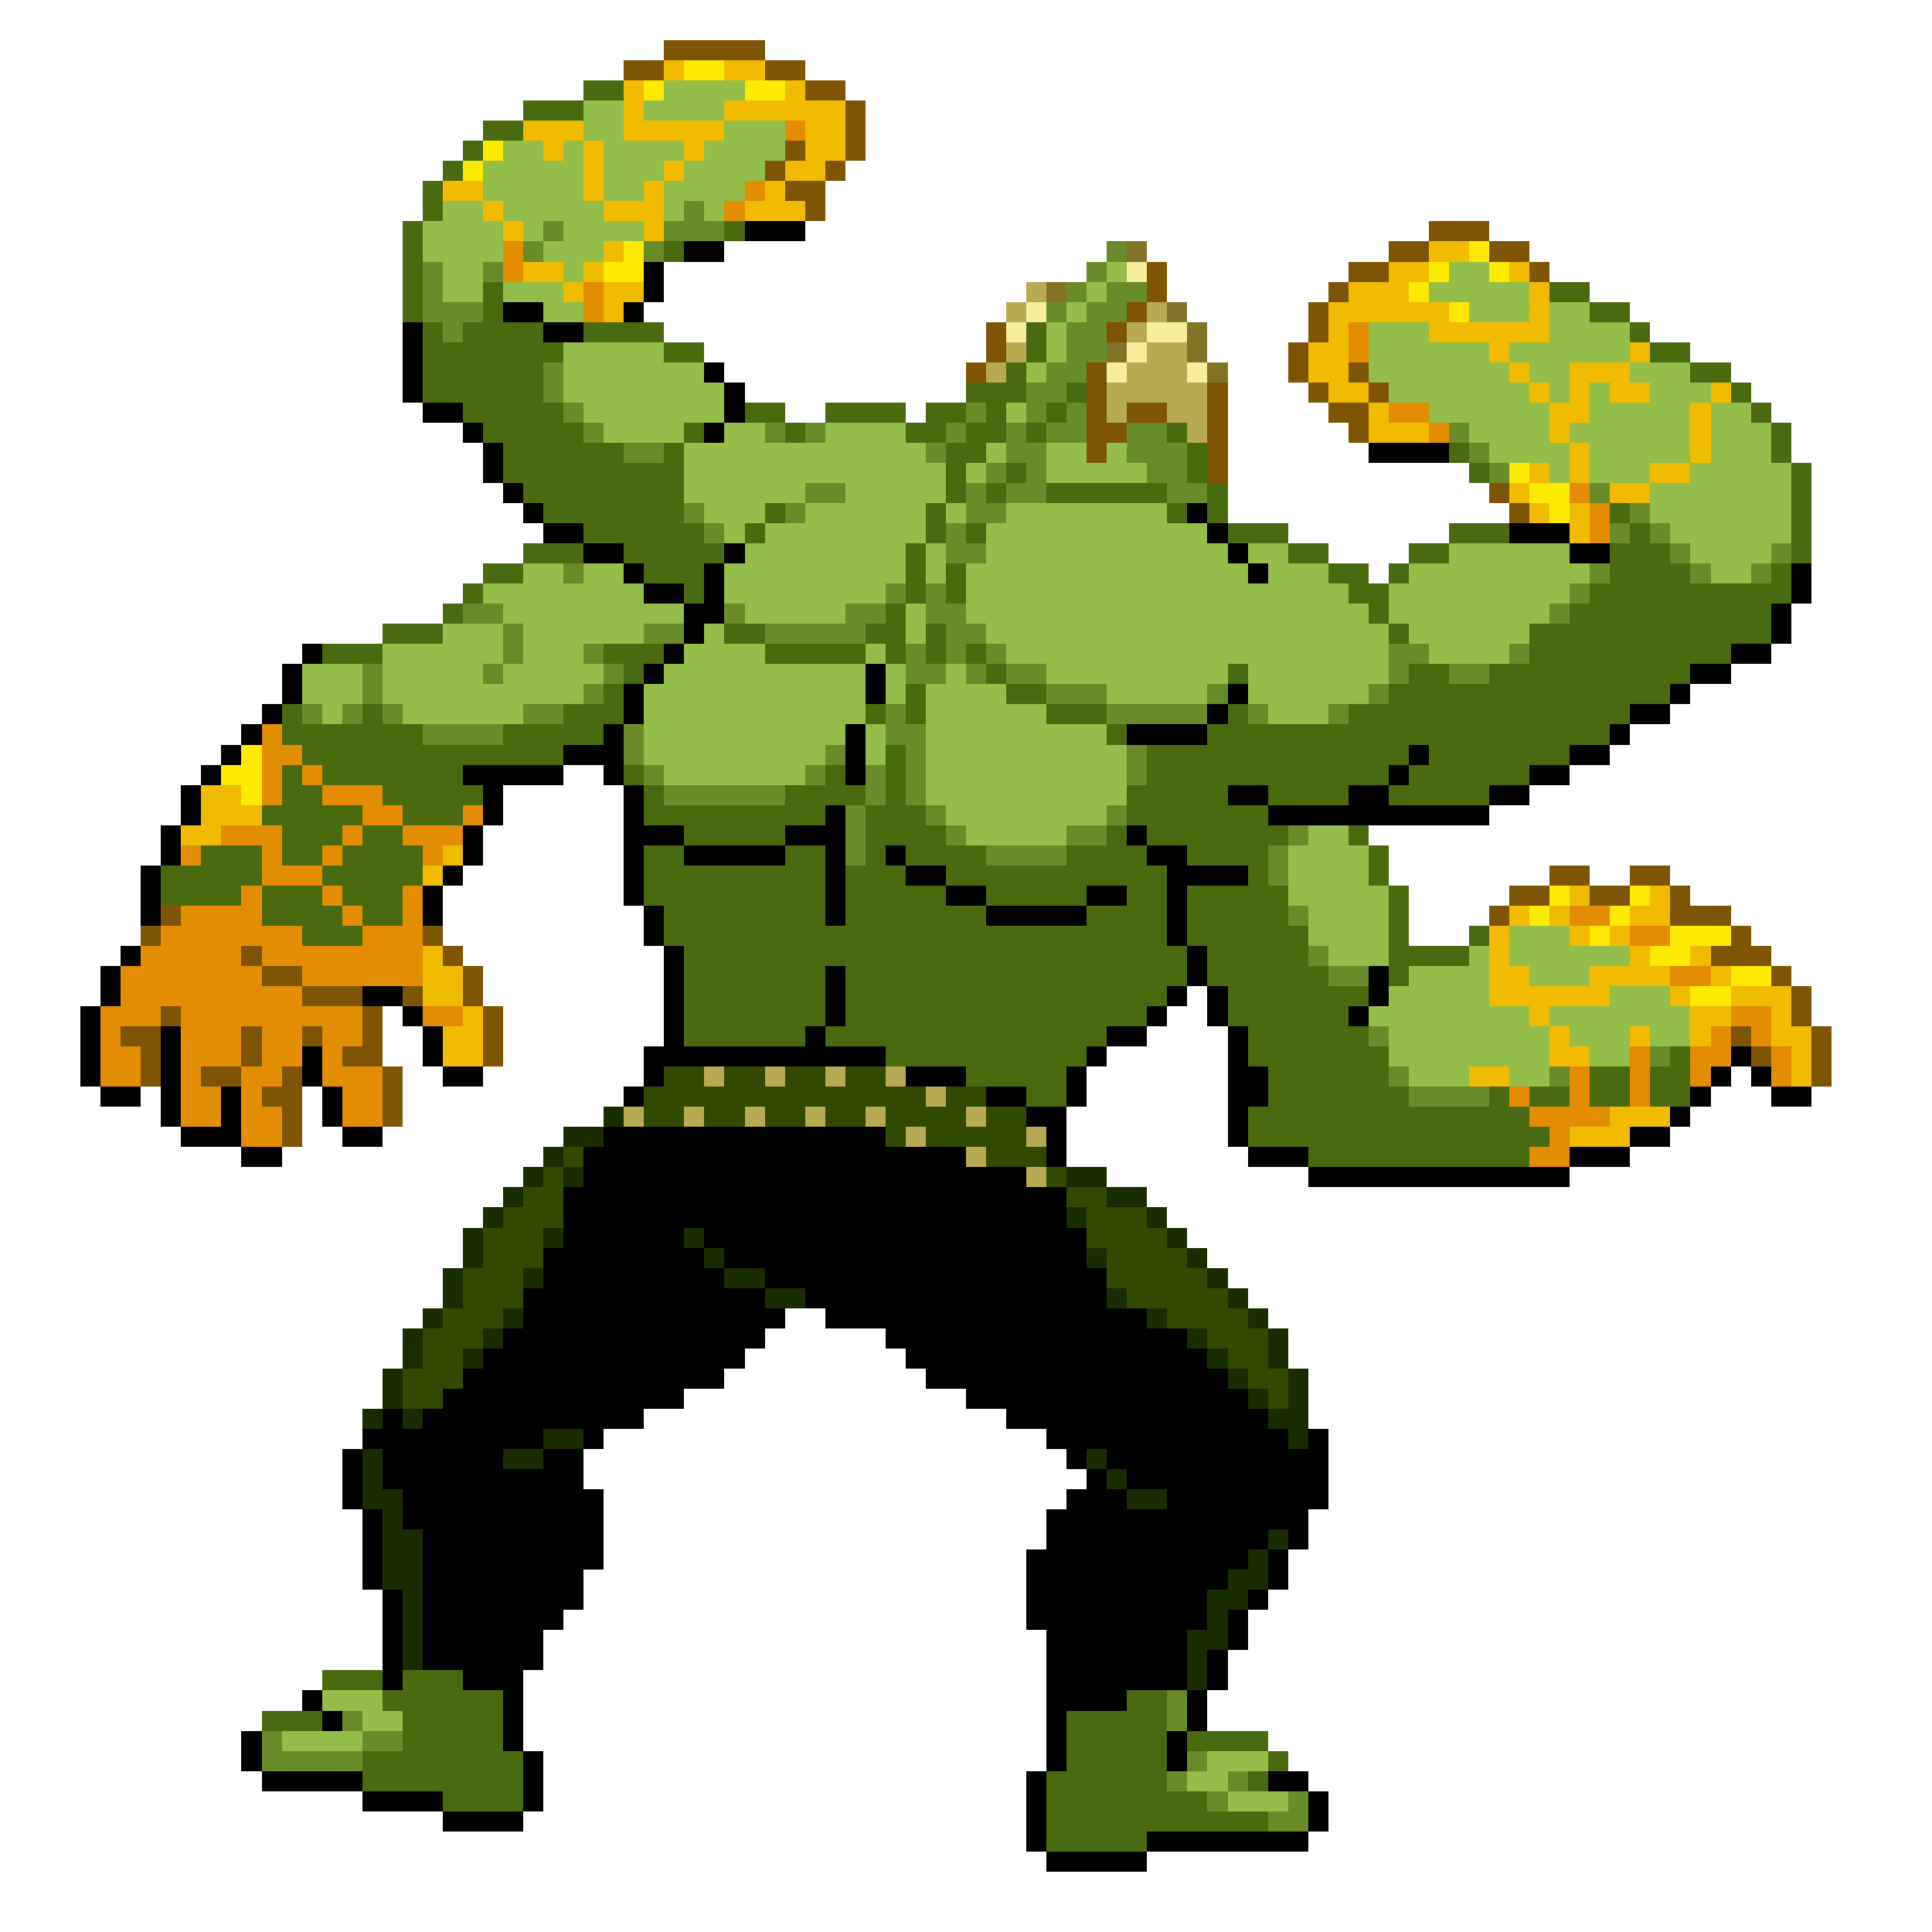 <svg xmlns="http://www.w3.org/2000/svg" viewBox="0 -0.5 96 96" shape-rendering="crispEdges">
<path stroke="#7e5405" d="M33 2h5M31 3h2M38 3h2M40 4h2M42 5h1M42 6h1M39 7h1M42 7h1M38 8h1M41 8h1M39 9h2M40 10h1M71 11h3M69 12h2M74 12h2M57 13h1M67 13h2M76 13h1M57 14h1M66 14h1M56 15h1M65 15h1M49 16h1M55 16h1M65 16h1M49 17h1M64 17h1M48 18h1M54 18h1M64 18h1M67 18h1M54 19h1M60 19h1M65 19h1M68 19h1M54 20h1M56 20h2M60 20h1M66 20h2M54 21h2M60 21h1M67 21h1M54 22h1M60 22h1M60 23h1M74 24h1M75 25h1M77 43h2M81 43h2M75 44h2M79 44h2M83 44h1M8 45h1M74 45h1M83 45h3M7 46h1M21 46h1M86 46h1M12 47h1M22 47h1M85 47h3M13 48h2M23 48h1M88 48h1M15 49h3M20 49h1M23 49h1M89 49h1M8 50h1M18 50h1M24 50h1M89 50h1M6 51h2M12 51h1M15 51h1M18 51h1M24 51h1M86 51h1M90 51h1M7 52h1M12 52h1M17 52h2M24 52h1M87 52h1M90 52h1M7 53h1M10 53h2M14 53h1M19 53h1M90 53h1M13 54h2M19 54h1M14 55h1M19 55h1M14 56h1" />
<path stroke="#f1bb00" d="M33 3h1M36 3h2M31 4h1M39 4h1M31 5h1M36 5h6M26 6h3M31 6h5M40 6h2M27 7h1M29 7h1M34 7h1M40 7h2M29 8h1M33 8h1M39 8h2M22 9h2M29 9h1M32 9h1M38 9h1M24 10h1M30 10h3M37 10h3M25 11h1M32 11h1M30 12h1M71 12h2M26 13h2M29 13h1M69 13h2M75 13h1M28 14h1M30 14h2M67 14h3M76 14h1M30 15h1M66 15h6M76 15h1M66 16h1M71 16h6M65 17h2M74 17h1M81 17h1M65 18h2M75 18h1M78 18h3M66 19h2M76 19h1M78 19h1M80 19h2M85 19h1M68 20h1M77 20h2M84 20h1M68 21h3M77 21h1M84 21h1M78 22h1M84 22h1M76 23h1M78 23h1M82 23h2M75 24h1M80 24h2M76 25h1M78 25h1M78 26h1M10 39h2M10 40h3M9 41h2M22 42h1M21 43h1M78 44h1M82 44h1M75 45h1M77 45h1M81 45h2M74 46h1M78 46h1M80 46h1M21 47h1M74 47h1M81 47h1M84 47h1M21 48h2M74 48h2M79 48h4M85 48h1M21 49h2M74 49h6M83 49h1M86 49h3M23 50h1M76 50h1M84 50h2M88 50h1M22 51h2M77 51h1M81 51h1M84 51h1M88 51h2M22 52h2M77 52h2M89 52h1M73 53h2M89 53h1M80 55h3M78 56h3" />
<path stroke="#fcea00" d="M34 3h2M32 4h1M37 4h2M24 7h1M23 8h1M31 12h1M73 12h1M30 13h2M71 13h1M74 13h1M70 14h1M72 15h1M75 23h1M76 24h2M77 25h1M12 37h1M11 38h2M12 39h1M77 44h1M81 44h1M76 45h1M80 45h1M79 46h1M83 46h3M82 47h2M86 48h2M84 49h2" />
<path stroke="#4a6a10" d="M29 4h2M26 5h3M24 6h2M23 7h1M22 8h1M21 9h1M21 10h1M20 11h1M36 11h1M20 12h1M33 12h1M20 13h1M20 14h1M24 14h1M77 14h2M20 15h1M24 15h1M79 15h2M21 16h1M23 16h4M29 16h4M51 16h1M81 16h1M21 17h7M33 17h2M51 17h1M82 17h2M21 18h6M50 18h1M84 18h2M21 19h6M48 19h3M53 19h1M86 19h1M23 20h5M37 20h2M41 20h4M46 20h2M49 20h1M52 20h1M87 20h1M24 21h5M34 21h1M39 21h1M45 21h2M48 21h2M51 21h1M58 21h1M88 21h1M25 22h6M33 22h1M47 22h2M59 22h1M72 22h1M88 22h1M25 23h9M47 23h1M50 23h1M59 23h1M73 23h1M89 23h1M26 24h8M47 24h1M49 24h1M52 24h6M60 24h1M89 24h1M27 25h7M38 25h1M46 25h1M58 25h1M60 25h1M80 25h1M89 25h1M29 26h6M37 26h1M46 26h1M48 26h1M61 26h3M72 26h3M81 26h1M89 26h1M26 27h3M31 27h5M45 27h1M64 27h2M70 27h2M80 27h3M89 27h1M24 28h2M32 28h3M45 28h1M47 28h1M66 28h2M69 28h1M80 28h4M88 28h1M23 29h1M34 29h1M45 29h1M47 29h1M67 29h2M79 29h10M22 30h1M44 30h1M68 30h1M78 30h10M19 31h3M36 31h2M43 31h2M46 31h1M69 31h1M76 31h12M16 32h3M30 32h3M38 32h5M44 32h1M46 32h1M48 32h1M76 32h10M31 33h1M49 33h1M61 33h1M70 33h2M74 33h10M30 34h1M45 34h1M50 34h2M69 34h14M14 35h1M18 35h1M28 35h3M43 35h1M45 35h1M52 35h3M61 35h1M67 35h14M14 36h7M25 36h5M55 36h1M60 36h20M15 37h13M44 37h1M57 37h13M71 37h7M14 38h1M16 38h7M31 38h1M41 38h1M44 38h1M57 38h12M70 38h6M14 39h2M19 39h5M32 39h1M39 39h4M44 39h1M56 39h5M63 39h4M69 39h5M13 40h5M20 40h3M32 40h9M43 40h3M56 40h7M14 41h3M18 41h2M34 41h5M43 41h4M55 41h1M57 41h7M67 41h1M10 42h3M14 42h2M17 42h4M32 42h2M39 42h2M43 42h1M45 42h4M53 42h4M59 42h4M68 42h1M8 43h5M16 43h5M32 43h9M42 43h3M47 43h11M62 43h1M68 43h1M8 44h4M13 44h3M17 44h3M32 44h9M42 44h5M49 44h5M56 44h2M59 44h5M69 44h1M13 45h4M18 45h2M33 45h8M42 45h7M54 45h4M59 45h5M69 45h1M15 46h3M33 46h25M59 46h6M69 46h1M73 46h1M34 47h25M60 47h5M69 47h4M34 48h7M42 48h17M60 48h6M69 48h1M34 49h7M42 49h16M61 49h7M34 50h7M42 50h15M61 50h6M34 51h6M41 51h14M62 51h6M44 52h10M62 52h7M83 52h1M48 53h5M63 53h6M79 53h2M82 53h2M51 54h2M63 54h7M74 54h1M76 54h2M79 54h2M82 54h2M62 55h14M62 56h15M65 57h11M16 83h3M20 83h3M19 84h6M56 84h2M13 85h3M20 85h5M53 85h5M20 86h5M53 86h5M59 86h4M18 87h8M53 87h5M63 87h1M18 88h8M52 88h6M62 88h1M22 89h4M52 89h8M52 90h11M52 91h5" />
<path stroke="#94bd4a" d="M33 4h4M29 5h2M32 5h4M29 6h2M36 6h3M25 7h2M28 7h1M30 7h4M35 7h4M24 8h5M30 8h3M34 8h4M24 9h5M30 9h2M33 9h4M22 10h2M25 10h5M33 10h1M35 10h1M21 11h4M26 11h1M28 11h4M21 12h4M27 12h3M22 13h2M28 13h1M55 13h1M72 13h2M22 14h2M25 14h3M54 14h1M71 14h5M27 15h2M53 15h1M73 15h3M77 15h2M52 16h1M68 16h3M77 16h4M28 17h5M52 17h1M68 17h6M75 17h6M28 18h7M51 18h1M68 18h7M76 18h2M81 18h3M28 19h8M69 19h7M77 19h1M79 19h1M82 19h3M29 20h7M50 20h1M71 20h6M79 20h5M85 20h2M30 21h4M36 21h2M41 21h4M73 21h4M78 21h6M85 21h3M34 22h12M49 22h1M52 22h2M55 22h1M74 22h4M79 22h5M85 22h3M34 23h13M48 23h1M52 23h5M77 23h1M79 23h3M84 23h5M34 24h6M42 24h5M82 24h7M35 25h3M40 25h6M47 25h1M50 25h8M82 25h7M36 26h1M38 26h8M49 26h11M83 26h6M37 27h8M46 27h1M49 27h12M62 27h2M72 27h6M84 27h4M26 28h2M29 28h2M36 28h9M46 28h1M48 28h14M63 28h3M70 28h9M85 28h2M24 29h8M36 29h8M48 29h19M69 29h9M25 30h9M37 30h5M45 30h1M48 30h20M69 30h8M22 31h3M26 31h6M35 31h1M45 31h1M49 31h20M70 31h6M19 32h6M26 32h3M34 32h4M43 32h1M50 32h19M71 32h4M15 33h3M19 33h5M25 33h5M33 33h10M44 33h1M47 33h1M52 33h9M62 33h7M15 34h3M19 34h10M32 34h11M44 34h1M46 34h4M55 34h5M62 34h6M16 35h1M20 35h6M32 35h11M46 35h6M63 35h3M32 36h10M43 36h1M46 36h9M32 37h9M43 37h1M46 37h10M33 38h7M46 38h10M46 39h10M47 40h8M48 41h5M65 41h2M64 42h4M64 43h4M64 44h5M65 45h4M65 46h4M75 46h3M66 47h3M73 47h1M75 47h6M70 48h4M76 48h3M69 49h5M80 49h3M68 50h8M77 50h7M69 51h8M78 51h3M82 51h2M69 52h8M79 52h2M70 53h3M75 53h2M16 84h3M18 85h2M14 86h4M60 87h3M59 88h2M61 89h3" />
<path stroke="#e38d03" d="M39 6h1M37 9h1M36 10h1M25 12h1M25 13h1M29 14h1M29 15h1M67 16h1M67 17h1M69 20h2M71 21h1M78 24h1M79 25h1M79 26h1M13 36h1M13 37h2M13 38h1M15 38h1M13 39h1M16 39h3M18 40h2M23 40h1M11 41h3M17 41h1M20 41h3M9 42h1M13 42h1M16 42h1M21 42h1M13 43h3M12 44h1M16 44h1M20 44h1M9 45h4M17 45h1M20 45h1M78 45h2M8 46h7M18 46h3M81 46h2M7 47h5M13 47h8M6 48h7M15 48h6M83 48h2M6 49h9M5 50h3M9 50h9M21 50h2M86 50h2M5 51h1M9 51h3M13 51h2M16 51h2M85 51h1M87 51h1M5 52h2M9 52h3M13 52h2M16 52h1M81 52h1M84 52h2M88 52h1M5 53h2M9 53h1M12 53h2M16 53h3M78 53h1M81 53h1M84 53h1M88 53h1M9 54h2M12 54h1M17 54h2M75 54h1M78 54h1M81 54h1M9 55h2M12 55h2M17 55h2M76 55h4M12 56h2M77 56h1M76 57h2" />
<path stroke="#6a8b29" d="M34 10h1M27 11h1M33 11h3M26 12h1M32 12h1M55 12h1M21 13h1M24 13h1M54 13h1M21 14h1M53 14h1M55 14h2M21 15h3M52 15h1M54 15h2M22 16h1M53 16h2M53 17h2M27 18h1M52 18h2M27 19h1M51 19h2M28 20h1M48 20h1M51 20h1M53 20h1M29 21h1M38 21h1M40 21h1M47 21h1M50 21h1M52 21h2M56 21h2M72 21h1M31 22h2M46 22h1M50 22h2M56 22h3M73 22h1M49 23h1M51 23h1M57 23h2M74 23h1M40 24h2M48 24h1M50 24h2M58 24h2M79 24h1M34 25h1M39 25h1M48 25h2M81 25h1M35 26h1M47 26h1M80 26h1M82 26h1M47 27h2M83 27h1M88 27h1M28 28h1M79 28h1M84 28h1M87 28h1M44 29h1M46 29h1M78 29h1M23 30h2M36 30h1M42 30h2M46 30h2M77 30h1M25 31h1M32 31h2M38 31h5M47 31h2M25 32h1M29 32h1M45 32h1M47 32h1M49 32h1M69 32h2M75 32h1M18 33h1M24 33h1M30 33h1M45 33h2M48 33h1M50 33h2M69 33h1M72 33h2M18 34h1M29 34h1M52 34h3M60 34h1M68 34h1M15 35h1M17 35h1M19 35h1M26 35h2M44 35h1M55 35h5M62 35h1M66 35h1M21 36h4M31 36h1M44 36h2M31 37h1M41 37h1M45 37h1M56 37h1M32 38h1M40 38h1M43 38h1M45 38h1M56 38h1M33 39h6M43 39h1M45 39h1M42 40h1M46 40h1M55 40h1M42 41h1M47 41h1M53 41h2M64 41h1M42 42h1M49 42h4M63 42h1M63 43h1M64 45h1M65 47h1M66 48h2M68 51h1M82 52h1M69 53h1M77 53h1M70 54h4M58 84h1M17 85h1M58 85h1M13 86h1M18 86h2M13 87h5M59 87h1M58 88h1M61 88h1M60 89h1M64 89h1M63 90h2" />
<path stroke="#010101" d="M37 11h3M34 12h2M32 13h1M32 14h1M25 15h2M31 15h1M20 16h1M27 16h2M20 17h1M20 18h1M35 18h1M20 19h1M36 19h1M21 20h2M36 20h1M23 21h1M35 21h1M24 22h1M68 22h4M24 23h1M25 24h1M26 25h1M59 25h1M27 26h2M60 26h1M75 26h3M29 27h2M36 27h1M61 27h1M78 27h2M31 28h1M35 28h1M62 28h1M89 28h1M32 29h2M35 29h1M89 29h1M34 30h2M88 30h1M34 31h1M88 31h1M15 32h1M33 32h1M86 32h2M14 33h1M32 33h1M43 33h1M84 33h2M14 34h1M31 34h1M43 34h1M61 34h1M83 34h1M13 35h1M31 35h1M60 35h1M81 35h2M12 36h1M30 36h1M42 36h1M56 36h4M80 36h1M11 37h1M28 37h3M42 37h1M70 37h1M78 37h2M10 38h1M23 38h5M30 38h1M42 38h1M69 38h1M76 38h2M9 39h1M24 39h1M31 39h1M61 39h2M67 39h2M74 39h2M9 40h1M24 40h1M31 40h1M41 40h1M63 40h11M8 41h1M23 41h1M31 41h3M39 41h3M56 41h1M8 42h1M23 42h1M31 42h1M34 42h5M41 42h1M44 42h1M57 42h2M7 43h1M22 43h1M31 43h1M41 43h1M45 43h2M58 43h4M7 44h1M21 44h1M31 44h1M41 44h1M47 44h2M54 44h2M58 44h1M7 45h1M21 45h1M32 45h1M41 45h1M49 45h5M58 45h1M32 46h1M58 46h1M6 47h1M33 47h1M59 47h1M5 48h1M33 48h1M41 48h1M59 48h1M68 48h1M5 49h1M18 49h2M33 49h1M41 49h1M58 49h1M60 49h1M68 49h1M4 50h1M20 50h1M33 50h1M41 50h1M57 50h1M60 50h1M67 50h1M4 51h1M8 51h1M21 51h1M33 51h1M40 51h1M55 51h2M61 51h1M4 52h1M8 52h1M15 52h1M21 52h1M32 52h12M54 52h1M61 52h1M86 52h1M4 53h1M8 53h1M15 53h1M22 53h2M32 53h1M45 53h3M53 53h1M61 53h2M85 53h1M87 53h1M5 54h2M8 54h1M11 54h1M16 54h1M31 54h1M49 54h2M53 54h1M61 54h2M84 54h1M88 54h2M8 55h1M11 55h1M16 55h1M51 55h2M61 55h1M83 55h1M9 56h3M17 56h2M30 56h14M52 56h1M61 56h1M81 56h2M12 57h2M29 57h19M52 57h1M62 57h3M78 57h3M29 58h22M65 58h13M28 59h25M28 60h25M28 61h6M35 61h19M27 62h8M36 62h18M27 63h9M38 63h17M26 64h12M40 64h15M26 65h13M41 65h16M25 66h13M44 66h15M24 67h13M45 67h15M23 68h13M46 68h15M22 69h12M48 69h14M19 70h1M21 70h11M50 70h13M18 71h9M29 71h1M52 71h12M65 71h1M17 72h1M19 72h6M27 72h2M53 72h1M55 72h11M17 73h1M19 73h10M54 73h1M56 73h10M17 74h1M20 74h10M53 74h3M58 74h8M18 75h1M20 75h10M52 75h13M18 76h1M21 76h9M52 76h11M64 76h1M18 77h1M21 77h9M51 77h11M63 77h1M18 78h1M21 78h8M51 78h10M63 78h1M19 79h1M21 79h8M51 79h9M62 79h1M19 80h1M21 80h7M51 80h9M61 80h1M19 81h1M21 81h6M52 81h7M61 81h1M19 82h1M21 82h6M52 82h7M60 82h1M19 83h1M23 83h3M52 83h7M60 83h1M15 84h1M25 84h1M52 84h4M59 84h1M16 85h1M25 85h1M52 85h1M59 85h1M12 86h1M25 86h1M52 86h1M58 86h1M12 87h1M26 87h1M52 87h1M58 87h1M13 88h5M26 88h1M51 88h1M63 88h2M18 89h4M26 89h1M51 89h1M65 89h1M22 90h4M51 90h1M65 90h1M51 91h1M57 91h8M52 92h5" />
<path stroke="#837329" d="M56 12h1M52 14h1M58 15h1M59 16h1M55 17h1M59 17h1M60 18h1" />
<path stroke="#f6ee9c" d="M56 13h1M51 15h1M50 16h1M57 16h2M56 17h1M55 18h1M59 18h1" />
<path stroke="#b8aa52" d="M51 14h1M50 15h1M57 15h1M56 16h1M50 17h1M57 17h2M49 18h1M56 18h3M55 19h5M55 20h1M58 20h2M59 21h1M35 53h1M38 53h1M41 53h1M44 53h1M46 54h1M31 55h1M34 55h1M37 55h1M40 55h1M43 55h1M48 55h1M45 56h1M51 56h1M48 57h1M51 58h1" />
<path stroke="#314a00" d="M33 53h2M36 53h2M39 53h2M42 53h2M32 54h14M47 54h2M32 55h2M35 55h2M38 55h2M41 55h2M44 55h4M49 55h2M44 56h1M46 56h5M28 57h1M49 57h3M27 58h1M52 58h1M26 59h2M53 59h2M25 60h3M54 60h3M24 61h3M54 61h4M24 62h3M55 62h4M23 63h3M55 63h5M23 64h3M56 64h5M22 65h3M58 65h4M21 66h3M60 66h3M21 67h2M61 67h2M20 68h3M62 68h2M20 69h2M63 69h1" />
<path stroke="#192d00" d="M30 55h1M28 56h2M27 57h1M26 58h1M28 58h1M53 58h2M25 59h1M55 59h2M24 60h1M53 60h1M57 60h1M23 61h1M27 61h1M34 61h1M58 61h1M23 62h1M35 62h1M54 62h1M59 62h1M22 63h1M26 63h1M36 63h2M60 63h1M22 64h1M38 64h2M55 64h1M61 64h1M21 65h1M25 65h1M57 65h1M62 65h1M20 66h1M24 66h1M59 66h1M63 66h1M20 67h1M23 67h1M60 67h1M63 67h1M19 68h1M61 68h1M64 68h1M19 69h1M62 69h1M64 69h1M18 70h1M20 70h1M63 70h2M27 71h2M64 71h1M18 72h1M25 72h2M54 72h1M18 73h1M55 73h1M18 74h2M56 74h2M19 75h1M19 76h2M63 76h1M19 77h2M62 77h1M19 78h2M61 78h2M20 79h1M60 79h2M20 80h1M60 80h1M20 81h1M59 81h2M20 82h1M59 82h1M59 83h1" />
</svg>